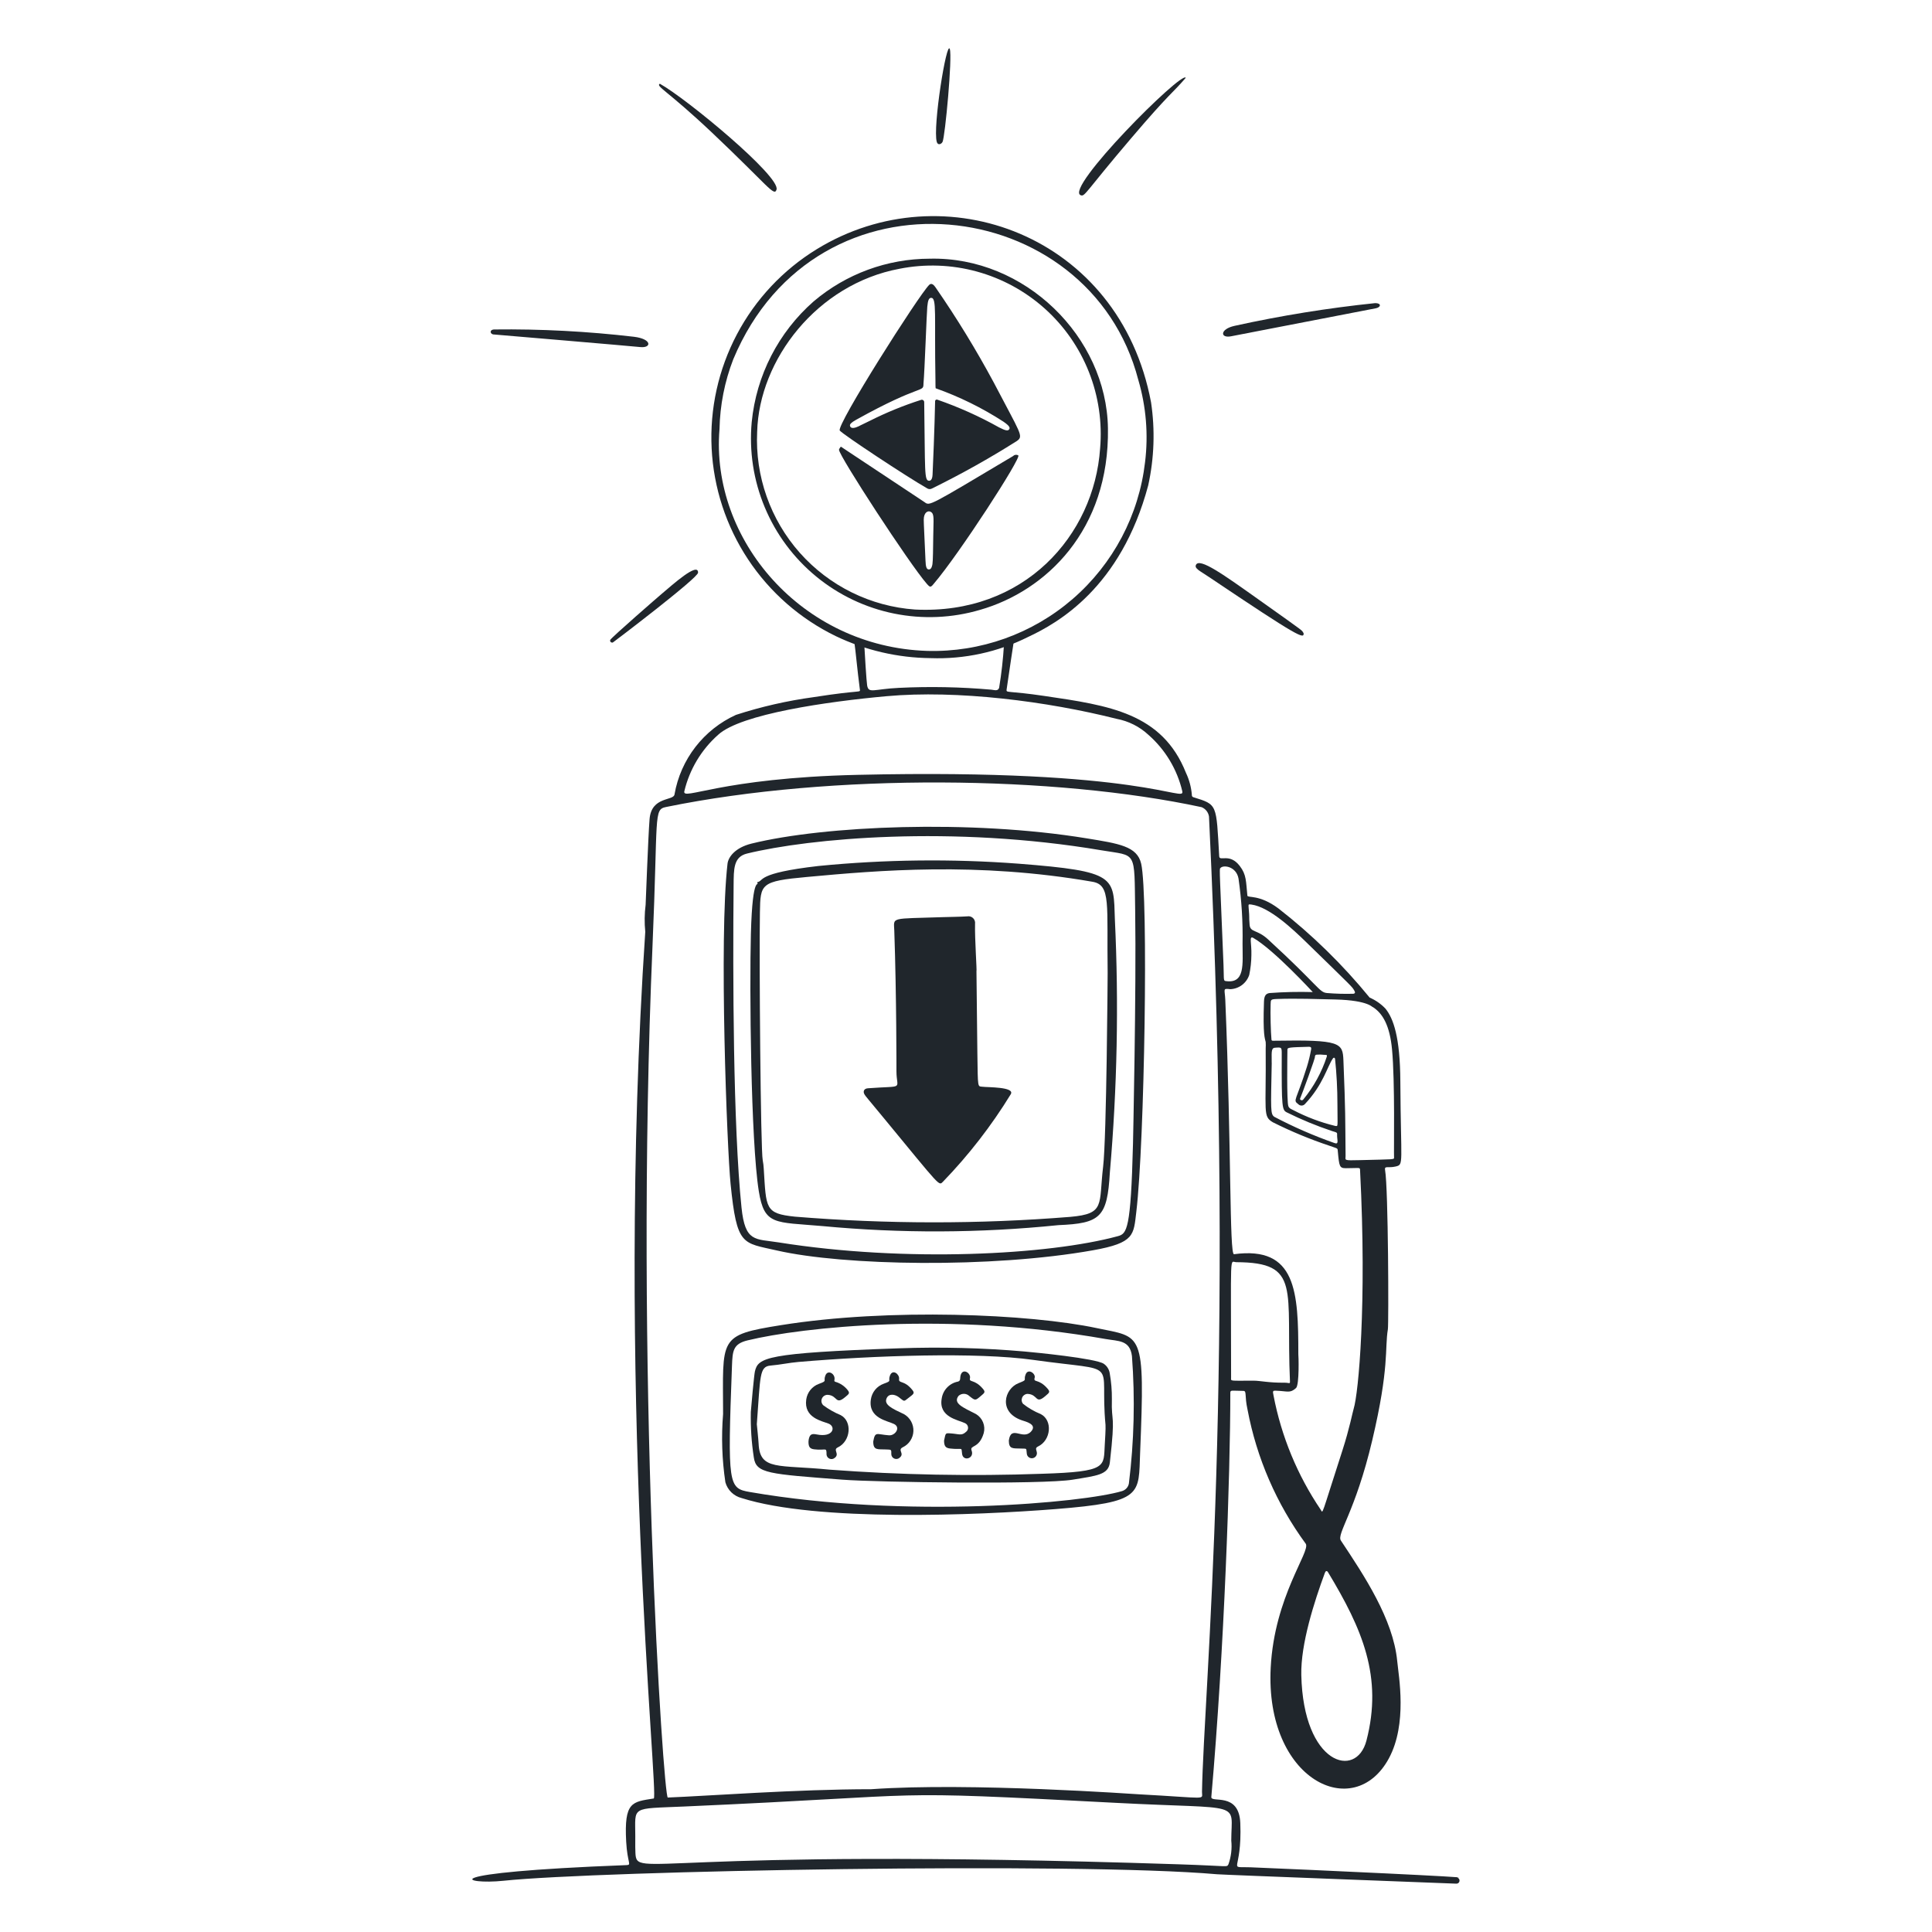 <svg width="85" height="85" viewBox="0 0 85 85" fill="none" xmlns="http://www.w3.org/2000/svg">
<path d="M55.013 82.153C53.97 82.11 54.656 82.427 54.568 80.204C54.512 78.819 53.268 79.342 53.293 79.06C53.865 72.572 54.129 64.804 54.129 61.283C54.129 61.143 54.178 61.188 54.704 61.194C54.86 61.194 54.749 61.4 54.886 62.016C55.288 64.15 56.163 66.167 57.448 67.919C57.671 68.253 56.069 70.234 55.906 73.366C55.647 78.315 59.569 80.205 61.105 77.361C61.927 75.837 61.536 73.751 61.471 73.074C61.292 71.232 60.012 69.309 58.994 67.779C58.796 67.481 59.626 66.532 60.373 63.368C61.136 60.14 60.917 59.345 61.061 58.481C61.099 58.255 61.081 52.285 60.938 51.481C60.9 51.269 61.07 51.401 61.404 51.321C61.771 51.232 61.63 51.252 61.609 47.581C61.599 45.622 61.304 44.809 60.955 44.376C60.759 44.169 60.521 44.003 60.259 43.89C59.072 42.438 57.727 41.122 56.247 39.969C55.401 39.337 54.89 39.516 54.879 39.403C54.816 38.78 54.843 38.487 54.546 38.101C54.092 37.508 53.653 37.923 53.64 37.67C53.507 35.356 53.571 35.406 52.505 35.075C52.484 35.07 52.465 35.057 52.452 35.039C52.44 35.021 52.434 34.998 52.437 34.977C52.411 34.639 52.323 34.309 52.178 34.003C51.13 31.365 48.786 31.037 45.956 30.62C44.333 30.38 44.264 30.497 44.286 30.34C44.624 27.987 44.647 28.105 44.577 28.095C44.449 28.145 44.326 28.208 44.212 28.283C44.201 28.29 44.191 28.299 44.184 28.311C44.178 28.322 44.173 28.335 44.172 28.348C44.133 28.989 44.062 29.629 43.957 30.263C43.902 30.401 43.802 30.371 43.617 30.343C42.264 30.223 40.905 30.197 39.549 30.263C38.437 30.315 38.214 30.53 38.15 30.152C38.123 29.998 38.039 28.673 38.027 28.396C38.023 28.3 37.9 28.327 37.632 28.234C37.627 28.232 37.621 28.232 37.616 28.233C37.611 28.233 37.605 28.236 37.601 28.239C37.597 28.242 37.594 28.247 37.592 28.252C37.59 28.257 37.589 28.262 37.589 28.267C37.642 28.6 37.717 29.478 37.83 30.331C37.851 30.491 37.91 30.34 35.8 30.671C34.638 30.829 33.493 31.09 32.378 31.452C31.678 31.771 31.066 32.255 30.595 32.864C30.125 33.472 29.809 34.186 29.677 34.944C29.652 35.25 28.659 35.016 28.578 36.041C28.515 36.836 28.408 39.781 28.405 39.804C28.355 40.199 28.349 40.598 28.389 40.994C27.061 60.837 29 79.088 28.762 79.126C27.81 79.277 27.455 79.267 27.549 81.02C27.6 81.972 27.804 82.047 27.566 82.057C18.794 82.392 20.411 82.929 22.149 82.746C26.35 82.305 47.345 81.916 53.55 82.46C53.855 82.487 63.688 82.855 64.061 82.873C64.096 82.877 64.13 82.868 64.159 82.848C64.187 82.827 64.206 82.796 64.212 82.761C64.218 82.727 64.21 82.691 64.191 82.662C64.171 82.633 64.141 82.613 64.107 82.606C65.107 82.606 57.734 82.264 55.013 82.153ZM54.163 60.605C54.163 54.908 54.091 55.53 54.395 55.531C57.262 55.54 56.574 56.716 56.753 60.779C56.758 60.9 56.716 60.831 56.51 60.833C55.824 60.84 55.442 60.745 55.165 60.744C54.065 60.742 54.163 60.78 54.163 60.605H54.163ZM60.118 76.579C59.674 78.291 57.34 77.647 57.252 73.694C57.222 72.33 57.824 70.46 58.289 69.199C58.322 69.11 58.377 69.088 58.431 69.177C59.932 71.663 60.848 73.771 60.118 76.579L60.118 76.579ZM60.394 44.303C60.844 44.589 61.145 45.137 61.243 46.162C61.378 47.577 61.318 50.637 61.332 50.91C61.339 51.026 61.388 50.999 59.841 51.041C59.083 51.062 59.203 51.047 59.2 50.852C59.182 49.115 59.2 49.009 59.105 46.655C59.074 45.878 58.989 45.739 56.074 45.788C56.002 45.788 55.946 45.803 55.939 45.736C55.908 45.396 55.887 44.616 55.902 44.187C55.909 43.982 55.896 43.962 56.189 43.951C57.031 43.92 58.016 43.956 58.741 43.973C60.26 44.01 60.393 44.348 60.393 44.303L60.394 44.303ZM58.736 49.534C58.099 49.379 57.482 49.146 56.9 48.842C56.781 48.781 56.723 48.767 56.683 48.669C56.606 48.476 56.638 46.433 56.641 46.176C56.641 46.087 56.711 46.076 57.588 46.054C57.665 46.054 57.699 46.081 57.686 46.158C57.64 46.42 57.578 46.679 57.499 46.934C57.024 48.449 56.871 48.392 57.113 48.574C57.132 48.594 57.155 48.611 57.181 48.623C57.206 48.634 57.234 48.64 57.262 48.64C57.29 48.64 57.318 48.634 57.344 48.623C57.369 48.611 57.392 48.594 57.411 48.574C58.218 47.719 58.395 46.92 58.64 46.57C58.688 46.503 58.73 46.546 58.737 46.584C58.806 47.245 58.841 47.91 58.841 48.575C58.844 49.64 58.881 49.549 58.739 49.535L58.736 49.534ZM55.949 46.76C55.956 46.373 55.906 46.113 56.083 46.097C56.393 46.071 56.392 46.069 56.391 46.388C56.384 48.778 56.403 48.84 56.632 48.949C57.266 49.263 57.92 49.533 58.591 49.757C58.853 49.838 58.828 49.82 58.827 49.959C58.827 50.153 58.917 50.369 58.708 50.288C57.799 49.968 56.914 49.583 56.062 49.134C55.892 49.009 55.91 48.835 55.951 46.761L55.949 46.76ZM57.849 46.486C57.865 46.429 57.866 46.415 57.923 46.401C58.033 46.392 58.145 46.394 58.255 46.408C58.359 46.414 58.389 46.396 58.376 46.48C58.152 47.17 57.8 47.812 57.339 48.373C57.286 48.444 57.18 48.39 57.198 48.337C57.274 48.161 57.895 46.486 57.851 46.486L57.849 46.486ZM55.061 39.797C55.855 39.908 56.888 40.888 57.464 41.448C59.559 43.488 59.476 43.403 59.576 43.568C59.626 43.65 59.635 43.707 59.542 43.721C59.153 43.732 58.764 43.721 58.377 43.689C58.029 43.653 58.05 43.404 55.785 41.325C55.301 40.881 55.005 41.036 54.977 40.683C54.939 40.194 54.987 40.535 54.932 39.894C54.923 39.78 54.933 39.78 55.061 39.797ZM55.056 42.015C55.072 41.505 54.937 41.147 55.145 41.267C56.057 41.797 57.749 43.64 57.756 43.647C57.122 43.629 56.488 43.643 55.856 43.69C55.706 43.714 55.62 43.787 55.61 44.062C55.557 45.556 55.653 45.688 55.685 45.843C55.691 45.937 55.691 46.032 55.685 46.126C55.71 48.969 55.548 49.107 56.003 49.377C56.808 49.78 57.641 50.125 58.496 50.41C58.878 50.548 58.844 50.499 58.859 50.662C58.92 51.322 58.932 51.396 59.215 51.396C59.86 51.396 59.83 51.34 59.838 51.505C60.14 57.38 59.767 61.302 59.556 61.978C59.513 62.109 59.373 62.845 59.065 63.8C58.098 66.787 58.215 66.587 58.106 66.421C57.079 64.903 56.372 63.191 56.029 61.39C55.981 61.188 56.012 61.178 56.135 61.185C56.662 61.204 56.752 61.308 57.019 61.069C57.174 60.93 57.13 59.581 57.121 59.581C57.121 56.839 57.036 54.81 54.291 55.18C54.086 55.208 54.18 50.508 53.908 43.997C53.889 43.523 53.778 43.475 54.124 43.52C54.311 43.514 54.491 43.45 54.641 43.338C54.79 43.226 54.902 43.071 54.961 42.894C55.022 42.605 55.053 42.31 55.056 42.015ZM53.687 38.2C53.796 38.033 54.388 38.105 54.489 38.65C54.626 39.6 54.686 40.561 54.667 41.521C54.667 42.411 54.794 43.302 53.907 43.16C53.818 43.146 53.851 42.995 53.829 42.448C53.669 38.514 53.641 38.2 53.687 38.2ZM30.108 34.81C30.337 33.85 30.856 32.983 31.595 32.328C32.593 31.408 36.423 30.864 38.993 30.631C42.125 30.346 46.087 30.858 49.126 31.626C49.65 31.724 50.137 31.968 50.528 32.332C51.27 32.984 51.79 33.851 52.016 34.812C52.138 35.34 50.352 33.8 37.736 34.09C31.673 34.228 30.005 35.249 30.108 34.81ZM28.709 41.576C28.955 35.853 28.745 35.618 29.302 35.505C36.641 34.004 46.415 34.126 52.866 35.512C52.952 35.547 53.027 35.604 53.084 35.676C53.141 35.749 53.177 35.835 53.191 35.926C54.375 60.594 52.96 74.308 52.883 78.835C52.877 79.202 53.21 79.109 50.114 78.942C50.026 78.942 42.686 78.408 38.329 78.718C35.057 78.718 31.142 79.015 29.38 79.084C29.193 79.093 27.907 60.211 28.709 41.576ZM54.046 82.022C53.958 82.163 54.123 82.096 51.871 82.022C28.468 81.253 28.011 82.702 27.956 81.517C27.94 81.18 27.956 80.784 27.95 80.784C27.95 79.449 27.727 79.584 30.102 79.479C41.742 78.965 38.279 78.75 49.118 79.319C54.803 79.617 54.171 79.208 54.171 80.979C54.208 81.332 54.165 81.688 54.046 82.022Z" fill="#20262C"/>
<path d="M34.177 55.015C32.659 54.667 32.419 54.837 32.142 52.083C31.989 50.569 31.627 41.291 32.008 37.998C32.042 37.708 32.341 37.292 33.065 37.114C36.258 36.328 42.68 36.046 47.804 36.883C49.229 37.116 50.033 37.229 50.208 38.003C50.527 39.416 50.358 50.254 49.993 53.316C49.871 54.33 49.931 54.679 48.087 55.007C43.617 55.805 37.113 55.689 34.177 55.015ZM32.864 37.553C32.264 37.699 32.283 38.249 32.276 38.937C32.238 42.93 32.252 49.502 32.623 53.124C32.782 54.669 33.225 54.496 34.259 54.661C39.845 55.551 46.141 55.213 49.182 54.386C49.577 54.279 49.752 54.11 49.847 50.32C49.847 50.311 49.997 43.584 49.943 40.071C49.9 37.369 50.032 37.676 48.455 37.409C41.871 36.297 35.599 36.885 32.864 37.553Z" fill="#20262C"/>
<path d="M32.626 65.908C32.457 65.865 32.302 65.778 32.177 65.657C32.052 65.535 31.961 65.382 31.914 65.215C31.765 64.22 31.731 63.212 31.813 62.21C31.809 58.847 31.578 58.745 34.366 58.3C39.133 57.538 45.307 57.807 48.248 58.43C50.252 58.855 50.381 58.497 50.161 63.908C50.086 65.759 50.318 66.088 46.421 66.395C42.953 66.668 35.935 66.959 32.626 65.908ZM32.893 58.97C32.251 59.126 32.229 59.429 32.204 60.091C32.006 65.365 32.044 65.479 32.993 65.643C39.896 66.838 47.679 66.111 49.368 65.601C49.443 65.578 49.51 65.535 49.563 65.477C49.615 65.419 49.651 65.348 49.666 65.271C49.897 63.41 49.942 61.531 49.801 59.661C49.711 58.948 49.206 59.011 48.636 58.91C41.726 57.687 35.262 58.395 32.895 58.97H32.893Z" fill="#20262C"/>
<path d="M36.167 53.941C34.087 53.758 33.627 53.922 33.384 52.407C33.029 50.192 32.973 43.464 33.036 41.082C33.11 38.301 33.407 39.089 33.314 38.813C33.638 38.754 33.225 38.42 36.005 38.1C38.931 37.812 41.876 37.778 44.808 37.998C49.155 38.338 48.987 38.572 49.05 40.448C49.226 44.162 49.152 47.883 48.829 51.586C48.716 53.558 48.419 53.824 46.565 53.901C43.109 54.255 39.626 54.268 36.167 53.941ZM33.557 51.048C33.581 51.171 33.596 51.296 33.602 51.421C33.712 53.167 33.649 53.391 34.974 53.528C39.006 53.858 43.059 53.861 47.091 53.537C48.641 53.4 48.333 53.012 48.533 51.327C48.687 50.03 48.732 42.819 48.732 42.81C48.689 39.782 48.888 38.937 48.066 38.794C42.982 37.912 38.639 38.295 35.513 38.582C33.455 38.77 33.456 38.882 33.433 40.137C33.397 42.153 33.464 50.607 33.557 51.048Z" fill="#20262C"/>
<path d="M39.55 59.32C41.392 59.254 43.235 59.301 45.07 59.46C45.495 59.497 48.208 59.761 48.562 60.001C48.631 60.049 48.691 60.11 48.735 60.181C48.78 60.252 48.81 60.332 48.823 60.415C48.89 60.793 48.922 61.176 48.918 61.56C48.887 62.674 49.088 62.07 48.829 64.343C48.767 64.888 48.254 64.924 47.199 65.099C45.872 65.318 38.601 65.218 37.059 65.099C33.824 64.847 33.265 64.832 33.166 64.126C33.063 63.463 33.019 62.791 33.033 62.12C33.047 61.897 33.179 60.477 33.212 60.339C33.356 59.728 33.68 59.525 39.55 59.32ZM45.84 64.84C48.768 64.75 48.544 64.522 48.606 63.547C48.615 63.408 48.651 62.828 48.638 62.69C48.358 59.738 49.407 60.386 45.468 59.831C42.988 59.481 38.475 59.635 35.13 59.92C34.718 59.955 34.315 60.045 33.903 60.079C33.402 60.122 33.458 60.525 33.297 62.661C33.297 62.661 33.367 63.328 33.376 63.518C33.431 64.714 34.247 64.433 36.504 64.659C39.611 64.891 42.728 64.951 45.841 64.84H45.84Z" fill="#20262C"/>
<path d="M42.96 42.732C42.96 42.741 43 46.323 43 46.333C43.022 47.92 43.01 47.783 43.224 47.812C43.437 47.842 44.664 47.812 44.47 48.141C43.62 49.528 42.62 50.818 41.489 51.988C41.295 52.171 41.443 52.296 38.864 49.167C38.125 48.269 38.091 48.244 38.037 48.154C37.952 48.014 38.018 47.892 38.183 47.88C39.829 47.757 39.443 47.965 39.44 47.138C39.44 47.125 39.445 43.818 39.345 40.945C39.323 40.333 39.138 40.429 41.496 40.35C41.852 40.338 42.208 40.338 42.558 40.316C42.604 40.307 42.65 40.31 42.694 40.324C42.739 40.337 42.779 40.361 42.812 40.393C42.845 40.425 42.87 40.465 42.885 40.509C42.9 40.553 42.905 40.599 42.898 40.645C42.882 41.301 42.985 42.73 42.96 42.732Z" fill="#20262C"/>
<path d="M41.535 63.382C41.605 63.059 41.589 63.05 41.778 63.06C42.186 63.082 42.297 63.185 42.496 63.001C42.529 62.978 42.555 62.946 42.572 62.908C42.589 62.871 42.594 62.83 42.589 62.789C42.584 62.749 42.568 62.711 42.542 62.678C42.517 62.647 42.483 62.622 42.445 62.608C42.158 62.468 41.286 62.353 41.431 61.531C41.458 61.347 41.541 61.176 41.67 61.043C41.799 60.909 41.966 60.818 42.149 60.784C42.291 60.739 42.213 60.625 42.279 60.462C42.388 60.194 42.724 60.419 42.674 60.64C42.629 60.836 42.873 60.663 43.245 61.103C43.368 61.249 43.313 61.281 43.156 61.415C42.908 61.627 42.91 61.627 42.649 61.422C42.586 61.36 42.501 61.324 42.412 61.322C42.323 61.321 42.237 61.353 42.172 61.413C41.914 61.745 42.375 61.923 42.941 62.214C43.08 62.298 43.189 62.424 43.25 62.575C43.312 62.726 43.322 62.892 43.281 63.049C43.078 63.748 42.651 63.564 42.747 63.819C42.879 64.169 42.374 64.314 42.328 63.966C42.286 63.632 42.382 63.796 41.794 63.728C41.603 63.705 41.536 63.623 41.535 63.382Z" fill="#20262C"/>
<path d="M44.384 63.38C44.481 62.668 44.996 63.38 45.361 62.983C45.659 62.662 45.103 62.538 44.956 62.487C43.91 62.128 44.185 61.096 44.814 60.852C45.248 60.682 45.004 60.747 45.128 60.458C45.243 60.191 45.573 60.438 45.521 60.616C45.453 60.846 45.693 60.64 46.081 61.086C46.215 61.241 46.171 61.266 45.999 61.414C45.542 61.809 45.685 61.346 45.207 61.325C45.157 61.327 45.109 61.343 45.068 61.371C45.027 61.398 44.993 61.437 44.973 61.482C44.953 61.528 44.945 61.578 44.951 61.627C44.958 61.677 44.978 61.723 45.01 61.762C45.246 61.95 45.509 62.102 45.789 62.214C46.324 62.49 46.239 63.37 45.67 63.639C45.517 63.712 45.609 63.795 45.62 63.924C45.622 63.983 45.602 64.039 45.563 64.082C45.524 64.126 45.47 64.153 45.413 64.156C45.354 64.161 45.297 64.142 45.253 64.105C45.208 64.067 45.18 64.014 45.175 63.956C45.141 63.703 45.204 63.74 44.924 63.73C44.571 63.717 44.385 63.771 44.384 63.38Z" fill="#20262C"/>
<path d="M35.57 63.427C35.571 63.397 35.574 63.367 35.579 63.338C35.625 63.108 35.703 63.063 35.935 63.11C36.666 63.256 36.785 62.77 36.458 62.635C36.174 62.52 35.353 62.386 35.472 61.567C35.495 61.414 35.558 61.269 35.656 61.149C35.754 61.028 35.883 60.937 36.029 60.884C36.433 60.738 36.199 60.775 36.321 60.499C36.434 60.244 36.766 60.453 36.712 60.709C36.699 60.768 36.712 60.781 36.766 60.798C36.966 60.858 37.143 60.975 37.276 61.136C37.406 61.292 37.361 61.319 37.187 61.464C36.747 61.835 36.859 61.393 36.418 61.367C36.364 61.365 36.311 61.379 36.265 61.408C36.219 61.436 36.184 61.478 36.162 61.527C36.14 61.577 36.134 61.631 36.144 61.684C36.154 61.737 36.18 61.786 36.218 61.824C36.454 61.999 36.711 62.146 36.983 62.258C37.505 62.526 37.436 63.408 36.856 63.682C36.632 63.788 36.957 63.966 36.724 64.141C36.694 64.167 36.657 64.184 36.617 64.191C36.577 64.198 36.536 64.193 36.499 64.178C36.462 64.163 36.429 64.138 36.406 64.106C36.382 64.073 36.367 64.035 36.364 63.995C36.364 63.644 36.342 63.829 35.821 63.764C35.636 63.741 35.569 63.663 35.57 63.427Z" fill="#20262C"/>
<path d="M38.42 63.415C38.505 62.958 38.562 63.109 39.114 63.148C39.38 63.167 39.642 62.808 39.336 62.651C39.052 62.507 38.197 62.404 38.313 61.579C38.334 61.421 38.398 61.273 38.498 61.149C38.598 61.025 38.73 60.932 38.88 60.878C39.273 60.736 39.05 60.779 39.159 60.508C39.278 60.221 39.58 60.462 39.556 60.667C39.53 60.889 39.782 60.696 40.151 61.168C40.273 61.324 40.144 61.356 39.854 61.593C39.753 61.675 39.713 61.593 39.539 61.466C39.364 61.338 39.108 61.301 39.009 61.514C38.876 61.802 39.247 61.972 39.78 62.221C39.908 62.297 40.014 62.406 40.086 62.537C40.157 62.668 40.192 62.816 40.186 62.965C40.18 63.114 40.133 63.259 40.051 63.384C39.97 63.509 39.855 63.608 39.721 63.673C39.468 63.797 39.81 63.94 39.587 64.127C39.557 64.157 39.519 64.177 39.478 64.185C39.437 64.194 39.394 64.19 39.355 64.175C39.315 64.161 39.281 64.135 39.256 64.101C39.231 64.067 39.216 64.027 39.214 63.985C39.214 63.764 39.231 63.781 38.977 63.77C38.622 63.754 38.413 63.824 38.42 63.415Z" fill="#20262C"/>
<path d="M35.931 10.965C34.446 11.877 33.233 13.171 32.42 14.712C31.607 16.254 31.223 17.985 31.309 19.726C31.396 21.466 31.948 23.152 32.909 24.605C33.87 26.059 35.205 27.227 36.773 27.988C38.075 28.611 39.497 28.941 40.94 28.955C42.427 29.01 43.903 28.689 45.233 28.023C46.523 27.42 49.313 25.867 50.517 21.354C50.78 20.155 50.823 18.918 50.642 17.704C49.264 10.347 41.541 7.522 35.931 10.965ZM50.081 16.714C50.425 17.887 50.527 19.118 50.378 20.331C50.108 22.664 48.973 24.811 47.198 26.348C45.423 27.886 43.136 28.702 40.789 28.637C35.268 28.459 31.253 23.726 31.655 18.881C31.676 17.828 31.881 16.786 32.262 15.804C35.934 7.018 47.949 8.495 50.081 16.716V16.714Z" fill="#20262C"/>
<path d="M60.503 13.336C58.423 13.552 56.357 13.886 54.315 14.336C53.664 14.48 53.675 14.889 54.159 14.796L60.545 13.56C60.758 13.512 60.783 13.336 60.503 13.336Z" fill="#20262C"/>
<path d="M27.887 14.816C25.848 14.578 23.797 14.47 21.744 14.495C21.518 14.502 21.558 14.716 21.735 14.716C21.746 14.716 27.728 15.223 28.163 15.269C28.672 15.324 28.699 14.913 27.887 14.816Z" fill="#20262C"/>
<path d="M47.552 8.591C47.737 8.654 47.74 8.461 49.752 6.099C51.511 4.033 51.582 4.111 52.168 3.423C52.015 3.088 46.781 8.33 47.552 8.591Z" fill="#20262C"/>
<path d="M31.322 5.832C33.82 8.195 34.06 8.668 34.164 8.34C34.344 7.769 30.231 4.356 29.031 3.684C28.836 3.797 29.353 3.972 31.322 5.832Z" fill="#20262C"/>
<path d="M55.389 26.388C53.862 25.305 52.763 24.509 52.615 24.858C52.548 25.015 52.787 25.113 53.186 25.383C57.193 28.077 57.376 28.122 57.353 27.857C57.228 27.691 57.59 27.951 55.389 26.388Z" fill="#20262C"/>
<path d="M29.128 26.113C28.986 26.232 26.943 28.008 26.849 28.151C26.831 28.177 26.842 28.287 26.96 28.269C26.969 28.269 30.764 25.391 30.712 25.19C30.715 24.712 29.59 25.724 29.128 26.113Z" fill="#20262C"/>
<path d="M41.468 6.243C41.58 6.017 41.907 2.503 41.787 2.155C41.647 1.751 41.03 5.592 41.214 6.242C41.261 6.411 41.419 6.342 41.468 6.243Z" fill="#20262C"/>
<path d="M48.745 18.838C48.682 14.821 45.09 11.282 40.906 11.381C39.034 11.384 37.224 12.049 35.797 13.26C34.247 14.62 33.273 16.52 33.072 18.572C32.955 19.85 33.152 21.137 33.647 22.321C34.141 23.505 34.918 24.55 35.91 25.365C36.901 26.179 38.077 26.739 39.334 26.994C40.592 27.249 41.892 27.193 43.123 26.83C46.02 25.999 48.814 23.321 48.745 18.838ZM48.4 19.731C48.138 23.561 45.05 27.056 40.256 26.817C38.306 26.68 36.488 25.784 35.19 24.323C33.892 22.861 33.218 20.95 33.312 18.997C33.397 15.819 35.954 12.5 39.577 11.824C40.705 11.601 41.869 11.643 42.977 11.947C44.085 12.251 45.108 12.808 45.964 13.575C46.82 14.342 47.485 15.298 47.908 16.367C48.331 17.436 48.499 18.588 48.4 19.733V19.731Z" fill="#20262C"/>
<path d="M44.801 20.036C44.764 20.014 44.719 20.006 44.676 20.012C44.633 20.018 44.594 20.039 44.563 20.07C40.829 22.295 40.908 22.262 40.676 22.092L36.993 19.65C36.963 19.699 36.913 19.744 36.913 19.789C36.913 20.056 40.018 24.82 40.773 25.682C40.922 25.852 40.943 25.852 41.083 25.682C42.207 24.367 44.954 20.118 44.801 20.036ZM41.059 23.597C41.053 24.125 41.047 24.672 41.024 24.814C41.017 24.856 40.99 25.063 40.862 25.054C40.766 25.049 40.727 24.941 40.718 24.66C40.682 23.815 40.639 22.996 40.641 22.865C40.641 22.543 40.829 22.446 40.953 22.521C41.117 22.62 41.067 22.834 41.059 23.597Z" fill="#20262C"/>
<path d="M43.722 16.83C42.95 15.394 42.099 14.002 41.172 12.661C41.09 12.536 40.985 12.431 40.881 12.533C40.417 12.989 36.773 18.73 36.947 18.943C37.089 19.121 39.883 20.967 40.798 21.49C40.83 21.509 40.866 21.518 40.903 21.518C40.94 21.518 40.976 21.509 41.007 21.49C42.286 20.862 43.531 20.166 44.735 19.404C45.05 19.185 44.903 19.096 43.722 16.83ZM44.402 18.884C44.352 18.969 44.242 18.951 43.954 18.803C43.087 18.317 42.178 17.91 41.239 17.584C41.229 17.579 41.217 17.578 41.206 17.578C41.195 17.579 41.184 17.583 41.175 17.589C41.165 17.595 41.157 17.603 41.151 17.612C41.145 17.622 41.142 17.633 41.141 17.644C41.141 17.644 41.115 19.014 41.029 20.878C41.025 20.947 41.012 21.152 40.88 21.152C40.653 21.152 40.707 20.742 40.661 17.69C40.66 17.673 40.656 17.657 40.648 17.642C40.64 17.628 40.629 17.615 40.615 17.605C40.601 17.596 40.585 17.59 40.569 17.588C40.552 17.586 40.535 17.588 40.52 17.594C39.746 17.842 38.993 18.149 38.267 18.515C38.115 18.591 37.978 18.659 37.853 18.716C37.79 18.752 37.553 18.875 37.445 18.809C37.43 18.799 37.418 18.785 37.409 18.769C37.4 18.753 37.395 18.735 37.394 18.717C37.394 18.664 37.433 18.598 37.671 18.466C40.552 16.865 40.624 17.289 40.629 16.887C40.685 16.241 40.768 13.789 40.797 13.492C40.825 13.203 40.869 13.109 40.967 13.103C41.222 13.107 41.105 13.836 41.156 16.725C41.156 16.747 41.156 17.062 41.164 17.082C42.211 17.454 43.212 17.946 44.145 18.55C44.415 18.735 44.444 18.817 44.403 18.886L44.402 18.884Z" fill="#20262C"/>
</svg>
